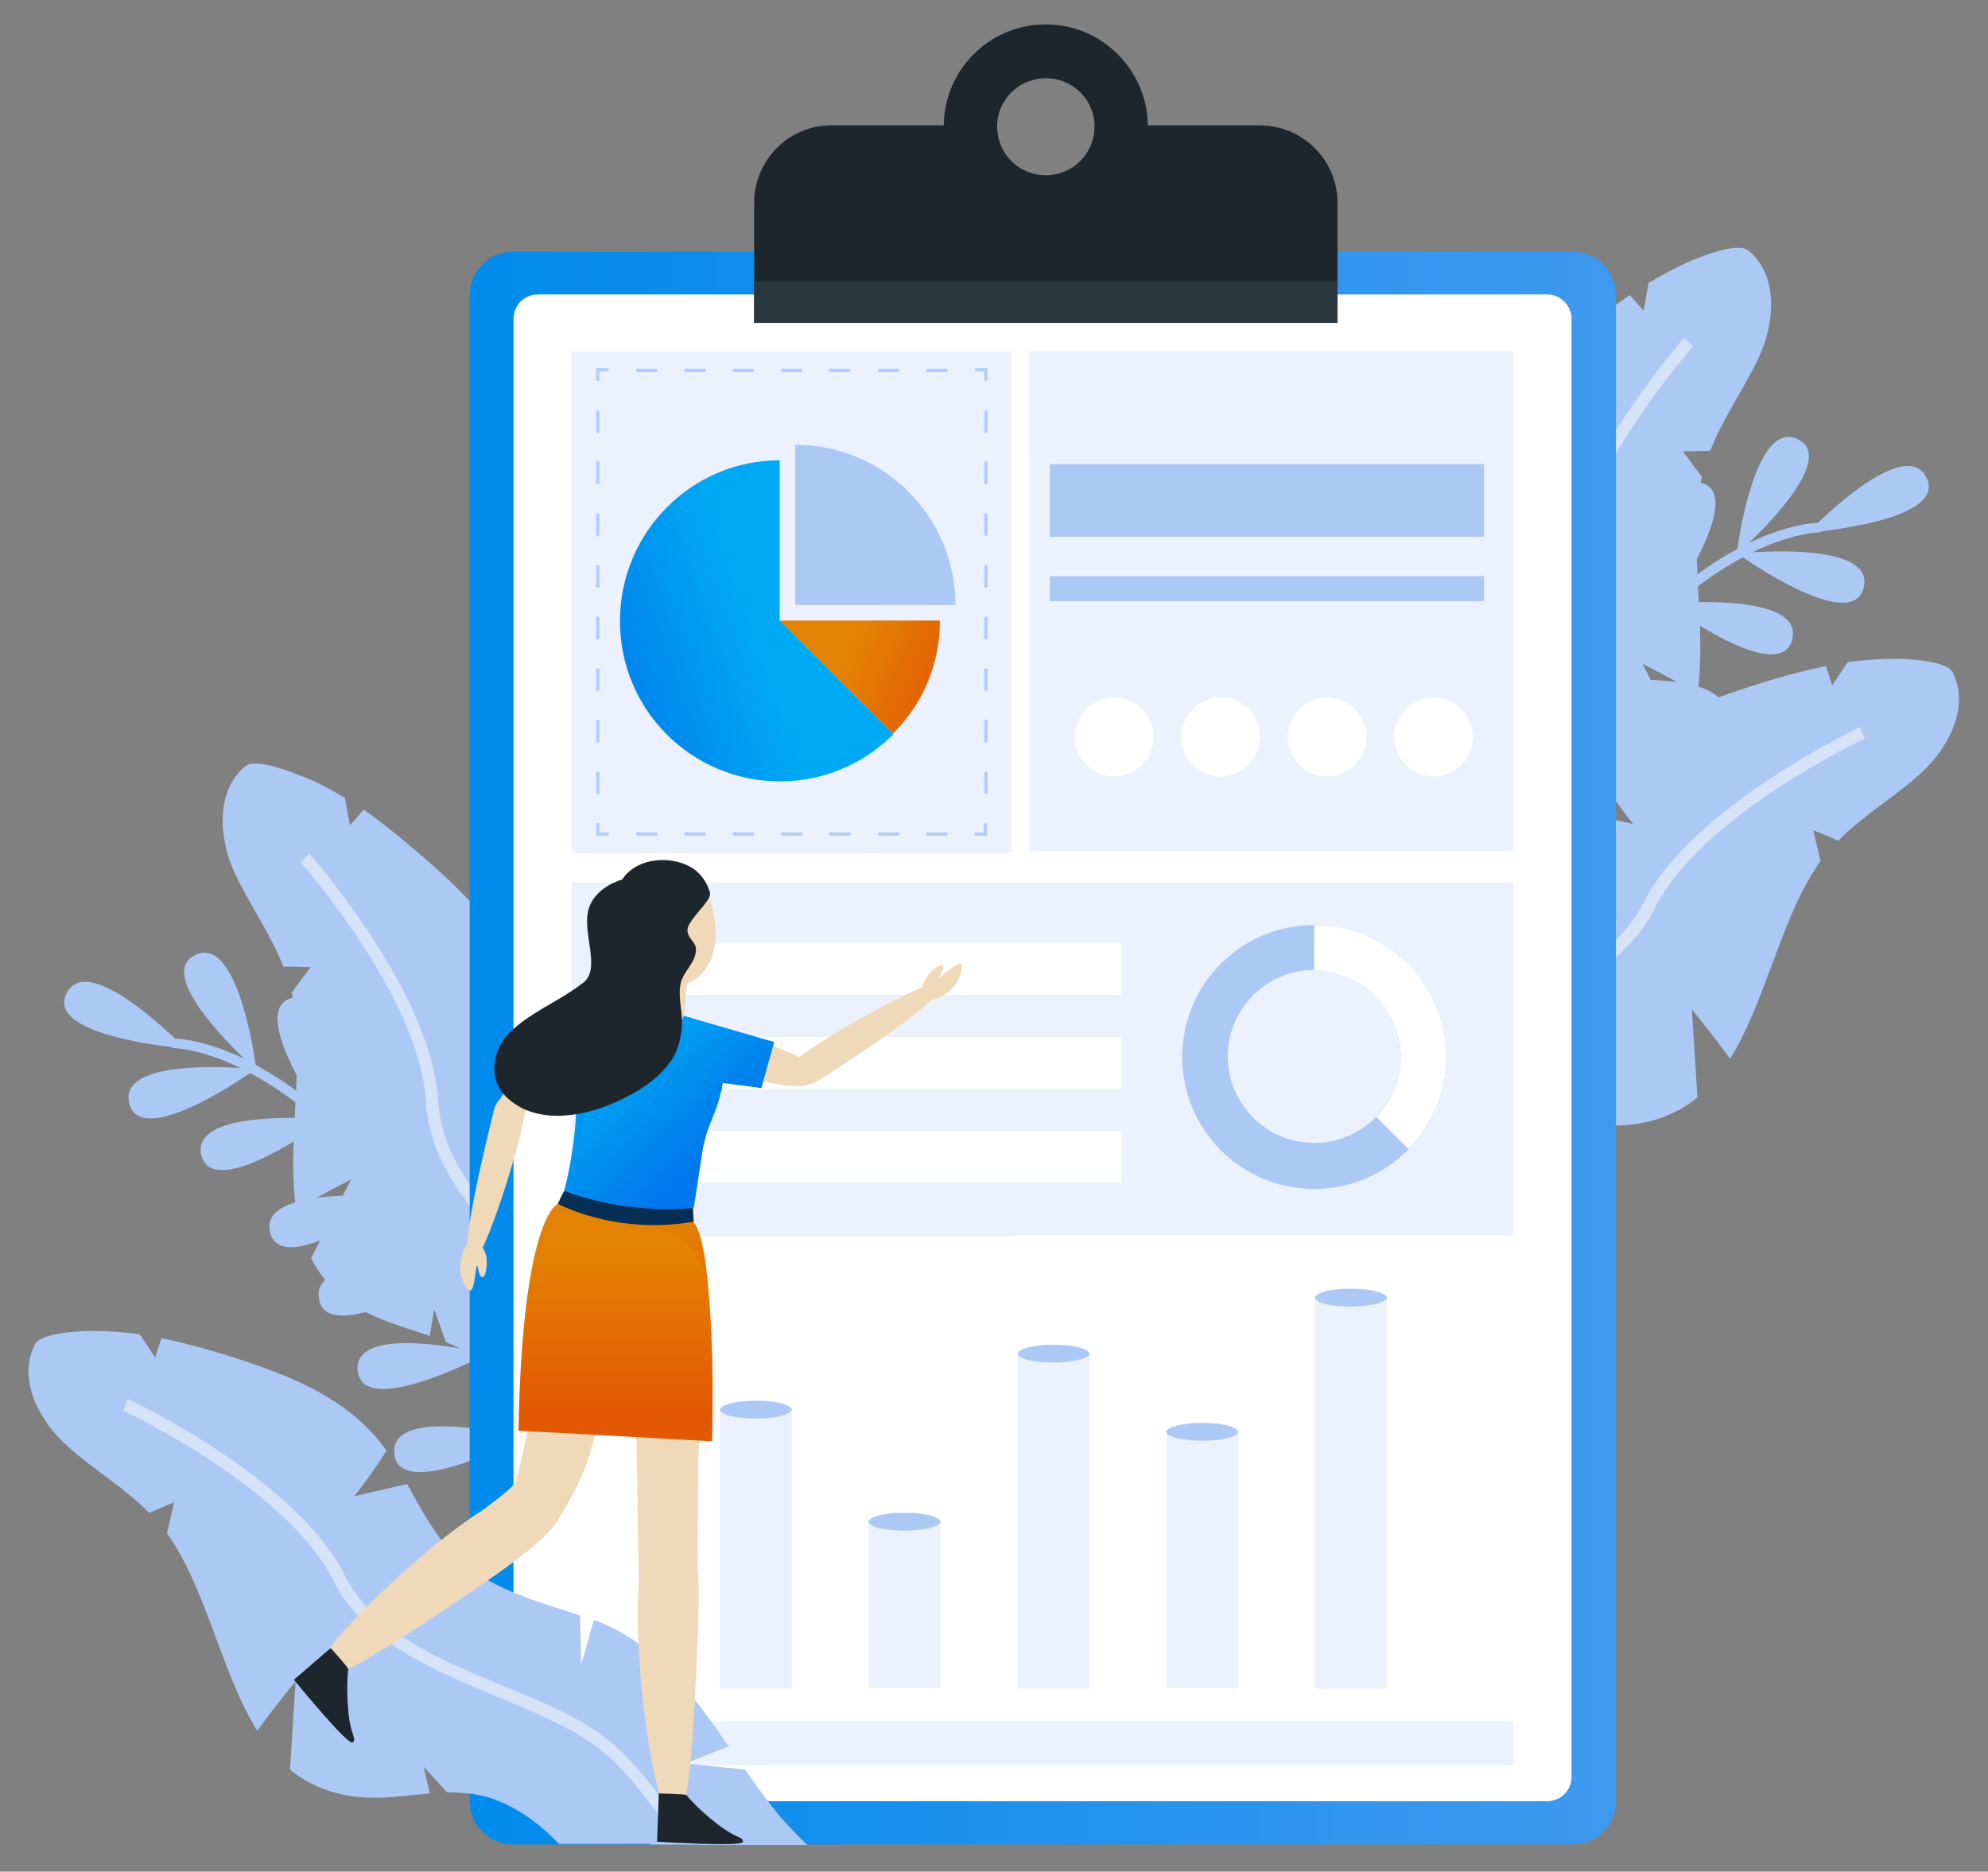 <?xml version="1.0" encoding="utf-8"?>
<!-- Generator: Adobe Illustrator 25.3.1, SVG Export Plug-In . SVG Version: 6.00 Build 0)  -->
<svg version="1.1" id="Layer_1" xmlns="http://www.w3.org/2000/svg" xmlns:xlink="http://www.w3.org/1999/xlink" x="0px" y="0px"
	 viewBox="0 0 358.5 337.5" style="enable-background:new 0 0 358.5 337.5;" xml:space="preserve">
<rect x="0" y="0" width="358.5" height="337.5" fill="#808080" stroke="none"/>
<style type="text/css">
	.st0{fill:#ABC9F4;}
	.st1{fill:#D5E2F7;}
	.st2{fill:url(#SVGID_1_);}
	.st3{fill:#FFFFFF;}
	.st4{fill:#1D262D;}
	.st5{fill:#2A373F;}
	.st6{fill:#EBF1FD;}
	.st7{fill:#B1CCFB;}
	.st8{fill:url(#SVGID_2_);}
	.st9{fill:url(#SVGID_3_);}
	.st10{fill:#EFD9B9;}
	.st11{fill:none;}
	.st12{fill:url(#SVGID_4_);}
	.st13{opacity:0.2;fill:url(#SVGID_5_);enable-background:new    ;}
	.st14{fill:#072F56;}
	.st15{fill:url(#SVGID_6_);}
	.st16{opacity:0.5;}
	.st17{fill:url(#SVGID_7_);}
	.st18{fill:url(#SVGID_8_);}
	.st19{fill:url(#SVGID_9_);}
	.st20{fill:url(#SVGID_10_);}
</style>
<g id="bg">
</g>
<path class="st0" d="M116.8,299.5c7.7,5.4,14.5,12,20.4,19.4c1.7,2.1,3.5,4,5.4,5.8c2.1,1.8,4.7,3.6,7.4,2.9c4.1-1,4.9-6.5,4.2-10.6
	c-2.9-18-16.3-31.9-20.9-49.4c-0.7-2.7-1.3-5.5-1.9-8.3L122,254l8.4,0.2c-2.2-11.2-4.8-22.5-13.3-30.6l-5.3,6.5c0,0,1.8-4.4,3.4-8.3
	c-5.9-5.3-12.4-10.2-15.8-17.4c-2.5-5.2-2.8-11-3.5-16.8l-9.7-1.7c0,0,4.8-2.6,8.6-5.2c-0.1-0.6-0.3-1.2-0.4-1.8
	c-2.6-9.4-9.2-16.5-16.3-22.8c-4-3.5-8.1-7-12.5-10.1c-1.3,1.5-2.5,2.8-2.5,2.8l-0.9-4.9c-2.5-1.5-5-2.9-7.7-3.9
	c-1.9-0.8-8.5-3.4-10.3-1.8c-5.3,4.4-4.8,12.9-1.9,19.2c2.8,5.9,6.5,11,8.8,16.9l4.9,0.1l-3.4,4.6c0.1,0.5,0.2,1,0.3,1.5
	c2,11.7-1.2,25.9,0.5,37.6c4.9-2.9,9.9-5.4,9.9-5.4l-7.2,14.2c2.5,4.9,6.9,9,14.3,11.6c2.4,0.9,4.8,1.6,7.1,2.4l0.8-4.8l2.1,5.9
	c2.9,1.2,5.7,2.8,8.1,5.2c7.1,7.2,8.8,17.6,11.4,27.3c2.6,1.3,4.9,2.5,4.9,2.5l-3.3,2.8c0.8,2.4,1.8,4.7,3.1,6.9
	C107.5,291.8,111.8,296,116.8,299.5z"/>
<path class="st0" d="M95.2,259c2.7-2.5,17.3-16.4,10.2-20.4c-6.8-3.8-9.9,14.8-10.6,19.5c-2.1-5.2-4.2-10.1-6.4-14.5
	c3.7-3.5,16.3-16.1,9.7-19.9c-6.3-3.5-9.4,12.2-10.4,18.3c-2.1-4.4-4.3-8.4-6.4-12.1c2-3.9,10.3-21.1,2.5-22.4
	c-7.1-1.2-4.8,14.3-3.6,20.5c-2.9-4.8-5.7-9-8.5-12.6c1.5-4.3,7-22.3-0.8-22.4c-7-0.1-2.8,14.3-0.7,20.5c-3.9-5-7.7-9-11.2-12.2
	c0.4-4.9,1.4-23.1-6.2-21.4c-6.5,1.5,0.1,13.5,3.8,19.3c-0.7-0.6-1.4-1.1-2-1.6c-3-2.4-5.9-4.1-8.5-5.6c-0.6-4.3-3.8-23.2-10.9-19.8
	c-6.4,3.1,4.2,14.2,8.8,18.7c-6.9-3.3-11.5-3.6-12.4-3.6c-4.4-4.1-16.3-14.7-19.6-8.2c-3.3,6.5,13,9,18.9,9.7
	c0.1,0.1,0.3,0.2,0.5,0.2c0.1,0,4.8,0.1,12,3.6c-6.1-0.4-21.8-0.7-20.1,6.3c1.8,7.8,18.3-3,21.8-5.4c2.6,1.4,5.5,3.2,8.6,5.6
	c1,0.8,2.1,1.7,3.2,2.6c-5.7-0.3-22.3-0.6-20.6,6.6c1.9,7.6,17.8-3,21.6-5.7c3.7,3.3,7.7,7.6,11.9,13.1c-5.1-0.3-22.9-0.9-21.1,6.5
	c1.9,7.7,18.2-3.2,21.7-5.7c2.9,3.8,5.9,8.3,8.8,13.3c-5-0.8-22.8-3.3-21.7,4.3c1.1,7.9,18.4-1.4,22.2-3.5c2.3,4,4.7,8.4,7,13.3
	c-4.5-1-22.9-4.6-22.2,3.2c0.7,8.1,19-0.8,22.5-2.5c2.1,4.4,4.2,9.1,6.2,14.3c-4.6-1-22.8-4.6-22.1,3.2c0.7,8,18.8-0.6,22.4-2.5
	c1.3,3.4,2.6,6.9,3.9,10.5c0.1,0.4,0.5,0.6,0.9,0.5c0.1,0,0.1,0,0.1,0c0.4-0.1,0.7-0.6,0.5-1.1C97.8,265.9,96.5,262.4,95.2,259z"/>
<g>
	<path class="st1" d="M137.3,300.5c-15.8-18.5-18.8-30.6-21.5-41.3c-1.3-5.1-2.5-10-5-14.8c-2.9-5.4-7.9-10.6-13.3-16.1
		c-8.8-9-17.8-18.3-18.5-29.8C78,179.1,56,154.2,55.8,153.9l-1.6,1.6l0.8-0.8l-0.8,0.8c0.2,0.2,21.6,24.4,22.6,43.2
		c0.7,12.3,10.1,21.9,19.1,31.2c5.2,5.4,10.1,10.4,12.9,15.6c2.4,4.5,3.5,9,4.8,14.2c2.6,10.4,5.8,23.4,21.9,42.3L137.3,300.5z"/>
</g>
<path class="st0" d="M221.6,240.6c-9.2,1.9-18.1,5.3-26.4,9.8c-2.4,1.3-4.8,2.3-7.3,3.1c-2.6,0.8-5.7,1.4-7.9-0.2
	c-3.4-2.5-1.9-7.9,0.3-11.4c9.8-15.4,27.6-22.9,38.7-37.1c1.7-2.2,3.4-4.5,5-6.9l10.8-1.1l-7.8-3.1c6.5-9.4,13.4-18.8,24.3-22.8
	l2.3,8.1c0,0,0.1-4.8,0.2-8.9c7.5-2.5,15.5-4.4,21.4-9.7c4.3-3.8,7-9,9.8-14l9.5,2.2c0,0-3.4-4.3-5.8-8.2c0.4-0.5,0.7-1,1.1-1.5
	c6.1-7.6,15-11.5,24-14.5c5-1.7,10.2-3.2,15.5-4.3c0.6,1.9,1.1,3.5,1.1,3.5l2.8-4.2c2.9-0.4,5.8-0.6,8.7-0.6c2,0,9.1,0.3,10.2,2.4
	c3.2,6.2-0.7,13.8-5.9,18.4c-4.9,4.4-10.3,7.5-14.7,12l-4.5-1.9l1.3,5.6c-0.3,0.4-0.6,0.8-0.9,1.3c-6.5,10-9.1,24.2-15.4,34.3
	c-3.4-4.6-6.9-8.9-6.9-8.9l1,15.9c-4.3,3.5-9.9,5.5-17.7,5c-2.5-0.2-5-0.5-7.5-0.7l1.1-4.8l-4.2,4.6c-3.1-0.1-6.3,0.3-9.5,1.6
	c-9.3,3.8-15,12.7-21.3,20.6c-2.9,0.2-5.5,0.3-5.5,0.3l1.9,3.9c-1.7,1.9-3.5,3.6-5.5,5.1C233.2,237.2,227.5,239.4,221.6,240.6z"/>
<g>
	<path class="st1" d="M202.4,233.4c21.8-10.7,29.4-20.6,36.1-29.4c3.2-4.2,6.2-8.2,10.5-11.6c4.8-3.8,11.5-6.6,18.5-9.5
		c11.6-4.8,23.6-9.8,28.8-20c8.7-17.4,38.8-31.6,39.1-31.8l0.9,2.1l-0.4-1.1l0.4,1.1c-0.3,0.1-29.5,13.8-37.9,30.6
		c-5.5,11-17.9,16.1-29.9,21.1c-6.9,2.9-13.4,5.6-18,9.2c-4,3.2-6.8,6.9-10.1,11.1c-6.5,8.6-14.6,19.2-36.9,30.1L202.4,233.4z"/>
</g>
<path class="st0" d="M242.6,206.6c-7.7,5.4-14.5,12.1-20.4,19.4c-1.7,2.1-3.5,4-5.4,5.8c-2.1,1.8-4.7,3.6-7.4,2.9
	c-4.1-1-4.9-6.5-4.2-10.6c2.9-18,16.3-31.9,20.9-49.4c0.7-2.7,1.3-5.4,1.9-8.3l9.4-5.3l-8.4,0.2c2.2-11.2,4.8-22.5,13.3-30.6
	l5.3,6.5c0,0-1.8-4.4-3.4-8.3c5.9-5.3,12.4-10.2,15.8-17.4c2.5-5.2,2.8-11,3.5-16.8l9.7-1.7c0,0-4.8-2.6-8.6-5.2
	c0.1-0.6,0.3-1.2,0.5-1.8c2.6-9.4,9.2-16.5,16.3-22.8c4-3.5,8.1-7,12.5-10c1.3,1.5,2.5,2.8,2.5,2.8l0.9-5c2.5-1.5,5-2.8,7.7-4
	c1.9-0.8,8.5-3.4,10.3-1.8c5.4,4.4,4.8,12.9,1.9,19.2c-2.8,5.9-6.5,11-8.8,16.9l-4.9,0.1l3.4,4.6c-0.1,0.5-0.2,1-0.3,1.5
	c-2,11.7,1.2,25.9-0.5,37.6c-4.9-2.9-9.9-5.4-9.9-5.4l7.2,14.2c-2.5,4.9-6.9,9-14.3,11.6c-2.4,0.9-4.8,1.6-7.1,2.4l-0.9-4.8l-2,5.9
	c-2.9,1.2-5.7,2.8-8.1,5.2c-7.1,7.2-8.8,17.6-11.5,27.3c-2.6,1.3-4.9,2.4-4.9,2.4l3.3,2.8c-0.8,2.4-1.8,4.7-3.1,6.9
	C251.9,198.9,247.6,203.1,242.6,206.6z"/>
<path class="st0" d="M264.2,166.1c-2.7-2.5-17.3-16.4-10.2-20.4c6.8-3.8,9.9,14.8,10.6,19.5c2.1-5.2,4.2-10.1,6.4-14.5
	c-3.7-3.5-16.3-16.1-9.7-19.9c6.3-3.5,9.5,12.2,10.4,18.3c2.1-4.4,4.3-8.4,6.4-12.1c-2-3.9-10.3-21.1-2.5-22.4
	c7-1.2,4.8,14.3,3.6,20.5c2.9-4.8,5.7-9,8.5-12.6c-1.5-4.3-7-22.3,0.8-22.4c7-0.1,2.8,14.3,0.7,20.5c4-5,7.7-9,11.2-12.2
	c-0.4-4.8-1.4-23.1,6.2-21.4c6.5,1.5-0.1,13.5-3.8,19.3c0.7-0.6,1.4-1.1,2-1.7c3-2.4,5.9-4.2,8.5-5.6c0.6-4.3,3.8-23.2,10.9-19.8
	c6.4,3.1-4.1,14.2-8.8,18.7c6.9-3.3,11.5-3.6,12.4-3.6c4.4-4.2,16.3-14.7,19.6-8.2c3.3,6.5-13,9-18.9,9.7c-0.1,0.1-0.3,0.2-0.5,0.2
	c-0.1,0-4.8,0.1-12,3.6c6.1-0.4,21.8-0.7,20.1,6.3c-1.8,7.8-18.3-3-21.8-5.4c-2.6,1.4-5.5,3.2-8.6,5.6c-1,0.8-2.1,1.7-3.1,2.6
	c5.7-0.3,22.4-0.7,20.6,6.6c-1.9,7.6-17.8-3-21.6-5.7c-3.7,3.3-7.7,7.6-11.9,13.1c5.1-0.3,22.9-0.9,21.1,6.5
	c-1.9,7.7-18.2-3.2-21.7-5.7c-2.9,3.8-5.9,8.3-8.9,13.3c5-0.8,22.8-3.3,21.7,4.3c-1.1,7.9-18.4-1.4-22.2-3.5c-2.3,4-4.7,8.4-7,13.3
	c4.5-1,22.9-4.6,22.2,3.2c-0.7,8.1-19-0.8-22.5-2.5c-2.1,4.4-4.2,9.1-6.2,14.3c4.6-1,22.8-4.6,22.1,3.2c-0.7,8-18.8-0.6-22.4-2.4
	c-1.3,3.4-2.6,6.9-3.9,10.5c-0.1,0.4-0.5,0.6-0.9,0.5c0,0-0.1,0-0.1,0c-0.4-0.1-0.7-0.6-0.5-1.1C261.5,173,262.9,169.5,264.2,166.1z
	"/>
<g>
	<path class="st1" d="M222.1,207.6c15.8-18.5,18.8-30.6,21.5-41.3c1.3-5.1,2.5-10,5-14.8c2.9-5.4,7.9-10.6,13.3-16.1
		c8.8-9,17.8-18.3,18.5-29.8c1.1-19.5,23.1-44.4,23.3-44.7l1.6,1.6l-0.8-0.8l0.8,0.8c-0.2,0.2-21.6,24.4-22.6,43.2
		c-0.7,12.3-10.1,21.9-19.1,31.2c-5.2,5.4-10.1,10.4-12.9,15.6c-2.4,4.5-3.5,9-4.8,14.2c-2.6,10.4-5.8,23.4-21.9,42.3L222.1,207.6z"
		/>
</g>
<g>
	<g>
		<g>
			
				<linearGradient id="SVGID_1_" gradientUnits="userSpaceOnUse" x1="84.69" y1="149.005" x2="291.37" y2="149.005" gradientTransform="matrix(1 0 0 -1 0 338)">
				<stop  offset="0" style="stop-color:#008BEC"/>
				<stop  offset="1" style="stop-color:#3F99EF"/>
			</linearGradient>
			<path class="st2" d="M283.6,332.6H92.5c-4.3,0-7.8-3.5-7.8-7.8V53.2c0-4.3,3.5-7.8,7.8-7.8h191.1c4.3,0,7.8,3.5,7.8,7.8v271.7
				C291.4,329.1,287.9,332.6,283.6,332.6z"/>
		</g>
		<g>
			<path class="st3" d="M279,324.8H97c-2.4,0-4.4-2-4.4-4.4V57.5c0-2.4,1.9-4.4,4.4-4.4h182c2.4,0,4.4,2,4.4,4.4v262.9
				C283.4,322.9,281.4,324.8,279,324.8z"/>
		</g>
		<g>
			<g>
				<path class="st4" d="M241.2,36.6v21.6H136V36.6c0-7.7,6.2-14,13.9-14h29.9c0,0.1,0,0.1,0,0.2c0,4.9,3.9,8.8,8.8,8.8
					s8.8-3.9,8.8-8.8c0-0.1,0-0.1,0-0.2h29.9C235,22.7,241.2,28.9,241.2,36.6z"/>
			</g>
			<g>
				<path class="st4" d="M188.6,4.4c-10.1,0-18.3,8.1-18.4,18.2v0.2c0,10.2,8.2,18.4,18.4,18.4S207,33.1,207,22.9v-0.2
					C206.9,12.6,198.7,4.4,188.6,4.4z M188.6,31.7c-4.9,0-8.8-3.9-8.8-8.8c0-0.1,0-0.1,0-0.2c0.1-4.8,4-8.6,8.8-8.6s8.7,3.8,8.8,8.6
					c0,0.1,0,0.1,0,0.2C197.4,27.7,193.4,31.7,188.6,31.7z"/>
			</g>
			<g>
				<rect x="136" y="50.7" class="st5" width="105.2" height="7.5"/>
			</g>
		</g>
	</g>
	<g>
		<g>
			<rect x="103.1" y="63.4" class="st6" width="79.3" height="90.4"/>
		</g>
		<g>
			<g>
				<g>
					<path class="st7" d="M178,150.7h-2c-0.2,0-0.3-0.1-0.3-0.3c0-0.2,0.1-0.3,0.3-0.3h1.4v-1.4c0-0.2,0.1-0.3,0.3-0.3
						c0.2,0,0.3,0.1,0.3,0.3V150.7z"/>
				</g>
				<g>
					<path class="st7" d="M170.6,150.7h-3.3c-0.2,0-0.3-0.1-0.3-0.3c0-0.2,0.1-0.3,0.3-0.3h3.3c0.2,0,0.3,0.1,0.3,0.3
						C170.9,150.6,170.8,150.7,170.6,150.7z M161.9,150.7h-3.3c-0.2,0-0.3-0.1-0.3-0.3c0-0.2,0.1-0.3,0.3-0.3h3.3
						c0.2,0,0.3,0.1,0.3,0.3C162.2,150.6,162,150.7,161.9,150.7z M153.1,150.7h-3.3c-0.2,0-0.3-0.1-0.3-0.3c0-0.2,0.1-0.3,0.3-0.3
						h3.3c0.2,0,0.3,0.1,0.3,0.3C153.4,150.6,153.3,150.7,153.1,150.7z M144.4,150.7h-3.3c-0.2,0-0.3-0.1-0.3-0.3
						c0-0.2,0.1-0.3,0.3-0.3h3.3c0.2,0,0.3,0.1,0.3,0.3C144.7,150.6,144.6,150.7,144.4,150.7z M135.7,150.7h-3.3
						c-0.2,0-0.3-0.1-0.3-0.3c0-0.2,0.1-0.3,0.3-0.3h3.3c0.2,0,0.3,0.1,0.3,0.3C136,150.6,135.9,150.7,135.7,150.7z M127,150.7h-3.3
						c-0.2,0-0.3-0.1-0.3-0.3c0-0.2,0.1-0.3,0.3-0.3h3.3c0.2,0,0.3,0.1,0.3,0.3C127.2,150.6,127.1,150.7,127,150.7z M118.2,150.7
						H115c-0.2,0-0.3-0.1-0.3-0.3c0-0.2,0.1-0.3,0.3-0.3h3.3c0.2,0,0.3,0.1,0.3,0.3C118.5,150.6,118.4,150.7,118.2,150.7z"/>
				</g>
				<g>
					<path class="st7" d="M109.5,150.7h-2v-2c0-0.2,0.1-0.3,0.3-0.3c0.2,0,0.3,0.1,0.3,0.3v1.4h1.4c0.2,0,0.3,0.1,0.3,0.3
						C109.8,150.6,109.7,150.7,109.5,150.7z"/>
				</g>
				<g>
					<path class="st7" d="M107.8,143.2c-0.2,0-0.3-0.1-0.3-0.3v-3.5c0-0.2,0.1-0.3,0.3-0.3c0.2,0,0.3,0.1,0.3,0.3v3.5
						C108.1,143.1,108,143.2,107.8,143.2z M107.8,133.9c-0.2,0-0.3-0.1-0.3-0.3v-3.5c0-0.2,0.1-0.3,0.3-0.3c0.2,0,0.3,0.1,0.3,0.3
						v3.5C108.1,133.8,108,133.9,107.8,133.9z M107.8,124.6c-0.2,0-0.3-0.1-0.3-0.3v-3.5c0-0.2,0.1-0.3,0.3-0.3
						c0.2,0,0.3,0.1,0.3,0.3v3.5C108.1,124.4,108,124.6,107.8,124.6z M107.8,115.3c-0.2,0-0.3-0.1-0.3-0.3v-3.5
						c0-0.2,0.1-0.3,0.3-0.3c0.2,0,0.3,0.1,0.3,0.3v3.5C108.1,115.1,108,115.3,107.8,115.3z M107.8,106c-0.2,0-0.3-0.1-0.3-0.3v-3.5
						c0-0.2,0.1-0.3,0.3-0.3c0.2,0,0.3,0.1,0.3,0.3v3.5C108.1,105.8,108,106,107.8,106z M107.8,96.7c-0.2,0-0.3-0.1-0.3-0.3v-3.5
						c0-0.2,0.1-0.3,0.3-0.3c0.2,0,0.3,0.1,0.3,0.3v3.5C108.1,96.5,108,96.7,107.8,96.7z M107.8,87.3c-0.2,0-0.3-0.1-0.3-0.3v-3.5
						c0-0.2,0.1-0.3,0.3-0.3c0.2,0,0.3,0.1,0.3,0.3v3.5C108.1,87.2,108,87.3,107.8,87.3z M107.8,78.1c-0.2,0-0.3-0.1-0.3-0.3v-3.5
						c0-0.2,0.1-0.3,0.3-0.3c0.2,0,0.3,0.1,0.3,0.3v3.5C108.1,77.9,108,78.1,107.8,78.1z"/>
				</g>
				<g>
					<path class="st7" d="M107.8,68.7c-0.2,0-0.3-0.1-0.3-0.3v-2h2c0.2,0,0.3,0.1,0.3,0.3c0,0.2-0.1,0.3-0.3,0.3h-1.4v1.4
						C108.1,68.6,108,68.7,107.8,68.7z"/>
				</g>
				<g>
					<path class="st7" d="M170.6,67.1h-3.3c-0.2,0-0.3-0.1-0.3-0.3c0-0.2,0.1-0.3,0.3-0.3h3.3c0.2,0,0.3,0.1,0.3,0.3
						C170.9,66.9,170.8,67.1,170.6,67.1z M161.9,67.1h-3.3c-0.2,0-0.3-0.1-0.3-0.3c0-0.2,0.1-0.3,0.3-0.3h3.3c0.2,0,0.3,0.1,0.3,0.3
						C162.2,66.9,162,67.1,161.9,67.1z M153.1,67.1h-3.3c-0.2,0-0.3-0.1-0.3-0.3c0-0.2,0.1-0.3,0.3-0.3h3.3c0.2,0,0.3,0.1,0.3,0.3
						C153.4,66.9,153.3,67.1,153.1,67.1z M144.4,67.1h-3.3c-0.2,0-0.3-0.1-0.3-0.3c0-0.2,0.1-0.3,0.3-0.3h3.3c0.2,0,0.3,0.1,0.3,0.3
						C144.7,66.9,144.6,67.1,144.4,67.1z M135.7,67.1h-3.3c-0.2,0-0.3-0.1-0.3-0.3c0-0.2,0.1-0.3,0.3-0.3h3.3c0.2,0,0.3,0.1,0.3,0.3
						C136,66.9,135.9,67.1,135.7,67.1z M127,67.1h-3.3c-0.2,0-0.3-0.1-0.3-0.3c0-0.2,0.1-0.3,0.3-0.3h3.3c0.2,0,0.3,0.1,0.3,0.3
						C127.2,66.9,127.1,67.1,127,67.1z M118.2,67.1H115c-0.2,0-0.3-0.1-0.3-0.3c0-0.2,0.1-0.3,0.3-0.3h3.3c0.2,0,0.3,0.1,0.3,0.3
						C118.5,66.9,118.4,67.1,118.2,67.1z"/>
				</g>
				<g>
					<path class="st7" d="M177.8,68.7c-0.2,0-0.3-0.1-0.3-0.3V67h-1.4c-0.2,0-0.3-0.1-0.3-0.3c0-0.2,0.1-0.3,0.3-0.3h2v2
						C178,68.6,177.9,68.7,177.8,68.7z"/>
				</g>
				<g>
					<path class="st7" d="M177.8,143.2c-0.2,0-0.3-0.1-0.3-0.3v-3.5c0-0.2,0.1-0.3,0.3-0.3c0.2,0,0.3,0.1,0.3,0.3v3.5
						C178,143.1,177.9,143.2,177.8,143.2z M177.8,133.9c-0.2,0-0.3-0.1-0.3-0.3v-3.5c0-0.2,0.1-0.3,0.3-0.3c0.2,0,0.3,0.1,0.3,0.3
						v3.5C178,133.8,177.9,133.9,177.8,133.9z M177.8,124.6c-0.2,0-0.3-0.1-0.3-0.3v-3.5c0-0.2,0.1-0.3,0.3-0.3
						c0.2,0,0.3,0.1,0.3,0.3v3.5C178,124.4,177.9,124.6,177.8,124.6z M177.8,115.3c-0.2,0-0.3-0.1-0.3-0.3v-3.5
						c0-0.2,0.1-0.3,0.3-0.3c0.2,0,0.3,0.1,0.3,0.3v3.5C178,115.1,177.9,115.3,177.8,115.3z M177.8,106c-0.2,0-0.3-0.1-0.3-0.3v-3.5
						c0-0.2,0.1-0.3,0.3-0.3c0.2,0,0.3,0.1,0.3,0.3v3.5C178,105.8,177.9,106,177.8,106z M177.8,96.7c-0.2,0-0.3-0.1-0.3-0.3v-3.5
						c0-0.2,0.1-0.3,0.3-0.3c0.2,0,0.3,0.1,0.3,0.3v3.5C178,96.5,177.9,96.7,177.8,96.7z M177.8,87.3c-0.2,0-0.3-0.1-0.3-0.3v-3.5
						c0-0.2,0.1-0.3,0.3-0.3c0.2,0,0.3,0.1,0.3,0.3v3.5C178,87.2,177.9,87.3,177.8,87.3z M177.8,78.1c-0.2,0-0.3-0.1-0.3-0.3v-3.5
						c0-0.2,0.1-0.3,0.3-0.3c0.2,0,0.3,0.1,0.3,0.3v3.5C178,77.9,177.9,78.1,177.8,78.1z"/>
				</g>
			</g>
		</g>
		<g>
			<rect x="185.6" y="63.4" class="st6" width="87.3" height="90.1"/>
		</g>
		<polygon class="st6" points="272.9,159.1 182.4,159.1 174.2,159.1 103.1,159.1 103.1,223 182.4,223 182.4,222.8 272.9,222.8 		"/>
		<polygon class="st6" points="272.9,310.4 182.4,310.4 174.2,310.4 103.1,310.4 103.1,318.3 182.4,318.3 182.4,318.3 272.9,318.3 
					"/>
		<g>
			<rect x="185.6" y="63.4" class="st6" width="87.3" height="18.9"/>
		</g>
		<g>
			
				<linearGradient id="SVGID_2_" gradientUnits="userSpaceOnUse" x1="151.983" y1="221.556" x2="172.983" y2="212.556" gradientTransform="matrix(1 0 0 -1 0 338)">
				<stop  offset="6.180000e-02" style="stop-color:#E38204"/>
				<stop  offset="1" style="stop-color:#E35802"/>
			</linearGradient>
			<path class="st8" d="M169.5,111.9c0,8-3.2,15.2-8.5,20.4l-20.4-20.4H169.5z"/>
			
				<linearGradient id="SVGID_3_" gradientUnits="userSpaceOnUse" x1="135.729" y1="224.338" x2="103.73" y2="213.005" gradientTransform="matrix(1 0 0 -1 0 338)">
				<stop  offset="0" style="stop-color:#00A9F4"/>
				<stop  offset="1" style="stop-color:#0077EC"/>
			</linearGradient>
			<path class="st9" d="M161.1,132.4c-5.2,5.2-12.4,8.5-20.4,8.5c-16,0-28.9-12.9-28.9-28.9S124.7,83,140.6,83v28.9L161.1,132.4z"/>
			<g>
				<path class="st0" d="M172.3,109.1h-28.9V80.2C159.4,80.2,172.3,93.2,172.3,109.1z"/>
			</g>
		</g>
		<g>
			<g>
				<g>
					<rect x="189.3" y="83.7" class="st0" width="78.3" height="13.1"/>
				</g>
			</g>
			<g>
				<g>
					<rect x="189.3" y="103.9" class="st0" width="78.3" height="4.5"/>
				</g>
			</g>
		</g>
		<g>
			<g>
				<path class="st6" d="M142.8,254.2v50.3h-13v-50.3c0-0.1,0-0.2,0.1-0.2c0.4-0.7,2.6-1.3,5.4-1.4c0.3,0,0.7,0,1,0c0.3,0,0.7,0,1,0
					c2.8,0.1,5,0.7,5.4,1.4C142.8,254,142.8,254.1,142.8,254.2z"/>
				<g>
					<path class="st0" d="M142.8,254.2c0,0.1,0,0.2-0.1,0.2c-0.5,0.8-3.2,1.4-6.4,1.4c-3.3,0-6-0.6-6.4-1.4c0-0.1-0.1-0.1-0.1-0.2
						s0-0.2,0.1-0.2c0.4-0.7,2.6-1.3,5.4-1.4c0.3,0,0.7,0,1,0c0.3,0,0.7,0,1,0c2.8,0.1,5,0.7,5.4,1.4
						C142.8,254,142.8,254.1,142.8,254.2z"/>
				</g>
			</g>
			<g>
				<path class="st6" d="M169.6,274.4v30h-13v-30c0-0.1,0-0.2,0.1-0.2c0.4-0.7,2.6-1.3,5.4-1.4c0.3,0,0.7,0,1,0c0.3,0,0.7,0,1,0
					c2.8,0.1,5,0.7,5.4,1.4C169.6,274.2,169.6,274.3,169.6,274.4z"/>
				<g>
					<path class="st0" d="M169.6,274.4c0,0.1,0,0.2-0.1,0.2c-0.5,0.8-3.2,1.4-6.4,1.4c-3.3,0-6-0.6-6.4-1.4c0-0.1-0.1-0.1-0.1-0.2
						c0-0.1,0-0.2,0.1-0.2c0.4-0.7,2.6-1.3,5.4-1.4c0.3,0,0.7,0,1,0c0.3,0,0.7,0,1,0c2.8,0.1,5,0.7,5.4,1.4
						C169.6,274.2,169.6,274.3,169.6,274.4z"/>
				</g>
			</g>
			<g>
				<path class="st6" d="M196.5,244.1v60.4h-13v-60.4c0-0.1,0-0.2,0.1-0.2c0.4-0.7,2.6-1.3,5.4-1.4c0.3,0,0.7,0,1,0c0.3,0,0.7,0,1,0
					c2.8,0.1,5,0.7,5.4,1.4C196.4,243.9,196.5,244,196.5,244.1z"/>
				<g>
					<path class="st0" d="M196.5,244.1c0,0.1,0,0.2-0.1,0.2c-0.5,0.8-3.2,1.4-6.4,1.4c-3.3,0-6-0.6-6.4-1.4c0-0.1-0.1-0.1-0.1-0.2
						s0-0.2,0.1-0.2c0.4-0.7,2.6-1.3,5.4-1.4c0.3,0,0.7,0,1,0c0.3,0,0.7,0,1,0c2.8,0.1,5,0.7,5.4,1.4
						C196.4,243.9,196.5,244,196.5,244.1z"/>
				</g>
			</g>
			<g>
				<path class="st6" d="M223.3,258.2v46.2h-13v-46.2c0-0.1,0-0.2,0.1-0.2c0.4-0.7,2.6-1.3,5.4-1.4c0.3,0,0.7,0,1,0c0.3,0,0.7,0,1,0
					c2.8,0.1,5,0.7,5.4,1.4C223.3,258,223.3,258.1,223.3,258.2z"/>
				<g>
					<path class="st0" d="M223.3,258.2c0,0.1,0,0.2-0.1,0.2c-0.5,0.8-3.2,1.4-6.4,1.4c-3.3,0-6-0.6-6.4-1.4c0-0.1-0.1-0.1-0.1-0.2
						c0-0.1,0-0.2,0.1-0.2c0.4-0.7,2.6-1.3,5.4-1.4c0.3,0,0.7,0,1,0c0.3,0,0.7,0,1,0c2.8,0.1,5,0.7,5.4,1.4
						C223.3,258,223.3,258.1,223.3,258.2z"/>
				</g>
			</g>
			<g>
				<path class="st6" d="M250.1,234v70.5h-13V234c0-0.1,0-0.2,0.1-0.2c0.4-0.7,2.6-1.3,5.4-1.4c0.3,0,0.7,0,1,0c0.3,0,0.7,0,1,0
					c2.8,0.1,5,0.7,5.4,1.4C250.1,233.8,250.1,233.9,250.1,234z"/>
				<g>
					<path class="st0" d="M250.1,234c0,0.1,0,0.2-0.1,0.2c-0.5,0.8-3.2,1.4-6.4,1.4c-3.3,0-6-0.6-6.4-1.4c0-0.1-0.1-0.1-0.1-0.2
						s0-0.2,0.1-0.2c0.4-0.7,2.6-1.3,5.4-1.4c0.3,0,0.7,0,1,0c0.3,0,0.7,0,1,0c2.8,0.1,5,0.7,5.4,1.4
						C250.1,233.8,250.1,233.9,250.1,234z"/>
				</g>
			</g>
		</g>
		<g>
			<g>
				<path class="st0" d="M237,166.8c-13.1,0-23.8,10.6-23.8,23.8c0,13.1,10.6,23.8,23.8,23.8c13.1,0,23.8-10.6,23.8-23.8
					S250.2,166.8,237,166.8z M237,206.1c-8.6,0-15.6-7-15.6-15.6c0-8.6,7-15.6,15.6-15.6s15.6,7,15.6,15.6S245.6,206.1,237,206.1z"
					/>
			</g>
			<path class="st3" d="M260.8,190.6c0,6.5-2.6,12.3-6.8,16.6l-5.8-5.8c2.7-2.8,4.4-6.6,4.4-10.8c0-8.6-7-15.6-15.6-15.6v-8.2
				C250.2,166.8,260.8,177.4,260.8,190.6z"/>
		</g>
		<g>
			<path class="st3" d="M208,132.9c0,3.9-3.2,7.1-7.1,7.1s-7.1-3.2-7.1-7.1s3.2-7.1,7.1-7.1C204.8,125.7,208,128.9,208,132.9z"/>
			<path class="st3" d="M227.2,132.9c0,3.9-3.2,7.1-7.1,7.1s-7.1-3.2-7.1-7.1s3.2-7.1,7.1-7.1C224,125.7,227.2,128.9,227.2,132.9z"
				/>
			<path class="st3" d="M246.4,132.9c0,3.9-3.2,7.1-7.1,7.1s-7.1-3.2-7.1-7.1s3.2-7.1,7.1-7.1C243.2,125.7,246.4,128.9,246.4,132.9z
				"/>
			<path class="st3" d="M265.6,132.9c0,3.9-3.2,7.1-7.1,7.1s-7.1-3.2-7.1-7.1s3.2-7.1,7.1-7.1C262.4,125.7,265.6,128.9,265.6,132.9z
				"/>
		</g>
		<g>
			<rect x="112.1" y="170.1" class="st3" width="90.1" height="9.3"/>
			<rect x="112.1" y="187" class="st3" width="90.1" height="9.3"/>
			<rect x="112.1" y="203.9" class="st3" width="90.1" height="9.3"/>
		</g>
	</g>
</g>
<polygon class="st1" points="18.7,256.6 42.5,270.7 66.1,299.4 91.5,317.4 115.7,330.9 117.3,332.6 132,332.6 111.2,307.9 64.1,276 
	54.4,261.3 33,251 24.3,249.1 "/>
<path class="st0" d="M30.1,276.5c0.3,0.4,0.6,0.8,0.9,1.3c6.5,10,9.1,24.2,15.4,34.3c3.3-4.6,6.9-8.9,6.9-8.9l-1,15.9
	c4.3,3.5,9.9,5.5,17.7,5c2.5-0.2,5-0.5,7.5-0.7l-1.1-4.8l4.2,4.6c3.2,0,6.3,0.3,9.4,1.6c4.2,1.7,7.7,4.5,10.8,7.7h22.1
	c-1.8-2.1-3.3-4.1-4.8-6.1c-3.2-4.3-6.1-8-10.1-11.1c-4.6-3.6-11.1-6.3-18-9.2c-12-5-24.4-10.1-29.9-21.1
	c-8.4-16.8-37.6-30.5-37.9-30.6l0.4-1.1l-0.4,1.1l0.9-2.1c0.3,0.1,30.4,14.3,39.1,31.8c5.1,10.2,17.1,15.2,28.8,20
	c7.1,2.9,13.7,5.7,18.5,9.5c4.2,3.4,7.3,7.4,10.5,11.6c1.8,2.4,3.7,4.9,6,7.5h19.6c-2.2-2.1-4.3-4.3-6.2-6.7c-1.7-2.2-3.4-4.5-5-6.9
	l-10.8-1.1l7.8-3.1c-6.5-9.4-13.3-18.8-24.3-22.8l-2.3,8.1c0,0-0.1-4.8-0.2-8.9c-7.5-2.5-15.4-4.5-21.4-9.7c-4.3-3.8-7-9-9.8-14
	l-9.5,2.2c0,0,3.4-4.3,5.8-8.2c-0.4-0.5-0.7-1-1.1-1.5c-6.1-7.6-15-11.5-24-14.5c-5-1.7-10.2-3.2-15.5-4.3c-0.6,1.9-1.1,3.5-1.1,3.5
	l-2.8-4.2c-2.9-0.4-5.8-0.6-8.7-0.6c-2,0-9.1,0.3-10.2,2.4c-3.2,6.2,0.7,13.8,5.9,18.4c4.9,4.4,10.3,7.5,14.7,12l4.5-1.9L30.1,276.5
	z"/>
<g>
	<path class="st10" d="M125.9,263.1c0.4-4.7,0.6-10.2,0.4-16.1c-0.6-16.5-3.9-29.8-7.4-29.6c-3.5,0.1-5.8,13.6-5.2,30.1
		c0.2,4.6,0.6,8.9,1.1,12.7l0.4,25.2c-0.9,12.9,1.7,32.3,4,39c3.7,11,5.3-1.2,6.2-19.8c0.5-9.7,0.8-17.2,0.4-22.5L125.9,263.1z"/>
	<path class="st10" d="M110.5,213.8c-3.4-0.7-8.8,11.9-12.1,28c-0.9,4.6-1.6,9-2,12.9c-0.4,0.2-0.6,0.3-0.6,0.3s-2.2,10.6-2.9,12.3
		c-0.3,0.8-3,2.9-5.6,4.8c-10.9,7-24.6,20.3-28.6,26.1c-6.7,9.5,4.2,3.5,19.6-6.7c12.5-8.3,20.7-13.9,22.8-18.2
		c1.7-2.8,5.4-9.2,6.4-15.8c0.1-0.5,0.1-0.9,0.1-1.3c1.1-3.6,2.1-7.5,3-11.8C114,228.2,113.9,214.5,110.5,213.8z"/>
	<path class="st10" d="M123.7,185.9c0.7-0.9,1.9-1.2,3-0.9c4.9,1.2,21.4,5.3,20.8,9c-0.7,4.4-15.1-0.2-19.1-2.1
		C125.1,190.4,122,188,123.7,185.9z"/>
	<path class="st10" d="M109,184.1c-1-0.6-2.2-0.4-3.1,0.2c-4.2,2.9-17.9,12.9-16,16.1c2.2,3.8,14-5.8,17-9
		C109.3,188.8,111.3,185.4,109,184.1z"/>
	<g>
		<path class="st10" d="M91.5,197.4c-1.2,0.4-2.1,1.4-2.4,2.7c-1.4,5.7-6.5,26.1-4.4,27.7c2.3,1.8,11-27.4,10-28.6
			C93.8,198.2,93.1,196.9,91.5,197.4z"/>
		<path class="st10" d="M85.6,224c-2-0.5-2.5,3-2.6,4.2c-0.2,1.9,1,4.4,1.8,4.5c0.8,0.1,1-4.4,1.2-4.5c0.2-0.1,0.3,2.1,1,2.1
			s1-2.9,0.6-4.1C87.2,225,86.8,224.4,85.6,224z"/>
	</g>
	<g>
		<path class="st10" d="M144.2,195c1.1,0.6,2.5,0.4,3.6-0.3c5-3.2,22.6-14.6,22.2-17.1c-0.5-2.9-26.8,12.5-26.9,14.1
			C143,192.8,142.7,194.3,144.2,195z"/>
		<path class="st10" d="M171.5,178.4c-0.3,0.3-0.9,0.8-1.5,1.1c-1.1,0.7-2.5,1.2-3.2,0.1c-0.7-1.1-0.6-1.8,0-2.9
			c0.5-1.1,2.7-3.1,3.2-2.6c0.5,0.5-0.9,2.2-0.6,2.2c0,0,0,0,0.1,0c0.5-0.3,3.4-3,3.9-2.4C173.7,174.5,173,177.1,171.5,178.4z"/>
	</g>
	<line class="st11" x1="123.9" y1="177.3" x2="123" y2="184.6"/>
	
		<linearGradient id="SVGID_4_" gradientUnits="userSpaceOnUse" x1="110.959" y1="114.402" x2="110.959" y2="83.661" gradientTransform="matrix(1 0 0 -1 0 338)">
		<stop  offset="6.180000e-02" style="stop-color:#E38204"/>
		<stop  offset="1" style="stop-color:#E35802"/>
	</linearGradient>
	<path class="st12" d="M128.4,259.9l-30.9-1.7l-3.9-0.2h-0.1c0.7-38.8,7.1-40.9,7.1-40.9s0.7-0.1,1.8-0.1c0.1,0,0.2,0,0.2,0
		c4.2-0.3,13.7-0.6,19.2,1.3c1.4,0.5,2.5,1.2,3.2,2c1.4,1.6,2.2,6.2,2.7,11.8C128.9,243.9,128.4,259.9,128.4,259.9z"/>
	
		<linearGradient id="SVGID_5_" gradientUnits="userSpaceOnUse" x1="117.07" y1="112.795" x2="127.8" y2="112.795" gradientTransform="matrix(1 0 0 -1 0 338)">
		<stop  offset="6.180000e-02" style="stop-color:#E38204"/>
		<stop  offset="1" style="stop-color:#E35802"/>
	</linearGradient>
	<path class="st13" d="M127.8,232.1c-1.9-9.9-10.7-11.1-10.7-11.1v-1.2l4.8-1.5c1.4,0.5,2.5,1.2,3.2,2
		C126.5,222,127.3,226.6,127.8,232.1z"/>
	<path class="st14" d="M125.1,220.3c-11.1,1.9-19.9-1-24.5-3.2c0.7-1.7,1.2-2.4,1.2-2.4l23.2,2.9C124.9,217.6,125,218.6,125.1,220.3
		z"/>
	<g>
		
			<linearGradient id="SVGID_6_" gradientUnits="userSpaceOnUse" x1="106.441" y1="146.757" x2="125.142" y2="126.498" gradientTransform="matrix(1 0 0 -1 0 338)">
			<stop  offset="0" style="stop-color:#00A9F4"/>
			<stop  offset="1" style="stop-color:#0077EC"/>
		</linearGradient>
		<path class="st15" d="M130.3,195.3C130.3,195.3,130.3,195.3,130.3,195.3c-0.1,0.6-0.1,1.1-0.3,1.6c0,0.1-0.1,0.2-0.1,0.3
			c-0.1,0.2-0.1,0.4-0.1,0.6c-1.1,4.1-2.5,5.3-3.3,10.9c-0.9,6-1.4,9.1-1.4,9.1s-11.4,1.5-23.4-3.1c0,0,0.1-0.2,0.2-0.6
			c0.6-2.3,2.5-10.9,1.9-17.8c-0.1-0.7-0.1-1.3-0.2-1.9c-1.4-8.2,3.4-14.5,12.5-12.8c4.1,0.8,6.6,1.3,8.3,1.9c2.1,0.8,3,1.6,4,3.1
			C129.6,188.5,130.8,191.2,130.3,195.3z"/>
	</g>
	<g class="st16">
		
			<linearGradient id="SVGID_7_" gradientUnits="userSpaceOnUse" x1="101.89" y1="133.67" x2="106.56" y2="133.67" gradientTransform="matrix(1 0 0 -1 0 338)">
			<stop  offset="0" style="stop-color:#00A9F4"/>
			<stop  offset="1" style="stop-color:#0077EC"/>
		</linearGradient>
		<path class="st17" d="M101.9,214.1c0.6-2.3,2.5-10.9,1.9-17.8l2.8-1.7C106.6,194.6,104.3,208.2,101.9,214.1z"/>
	</g>
	
		<linearGradient id="SVGID_8_" gradientUnits="userSpaceOnUse" x1="104.817" y1="145.259" x2="123.518" y2="124.999" gradientTransform="matrix(1 0 0 -1 0 338)">
		<stop  offset="0" style="stop-color:#00A9F4"/>
		<stop  offset="1" style="stop-color:#0077EC"/>
	</linearGradient>
	<polygon class="st18" points="107.1,183.2 94.9,191.8 99.7,199.2 108.3,192.7 	"/>
	<path class="st10" d="M127.9,161.6l-12.5-0.5l7.3,16.1c0,0,2.5,1.1,5.1-3.4C130.5,169.3,127.9,161.6,127.9,161.6"/>
	<path class="st10" d="M123.9,177.3l-3.1-3.2l0.5,8.7c0,0,0.9,3.1,1,2.8c0.1-0.3,1-2.4,1-2.4"/>
	<path class="st4" d="M112.2,158.6c0,0-5,1.3-6.1,5.5c-1.1,4.2,2.3,10.6-0.9,13.1c-0.3,0.2-0.7,0.5-1.1,0.8
		c-3.9,2.8-8.6,4.7-12.1,8.1c-3.1,3-4.1,8.2-0.9,11.5c5.2,5.3,13.7,3.9,19.8,1.2c3.8-1.7,7.7-4,10.1-7.5c1.4-2,1.9-4.5,2-6.9
		c0-2.4-0.8-4.9-0.2-7.3c0.6-2.1,2.8-3.7,2.7-6c0-1.5-2.5-2.4-1.1-4.6c1.3-2.2,4.1-4.4,3.6-5.7c-0.5-1.3-1.7-5.2-7.8-5.7
		C114.3,154.8,112.2,158.6,112.2,158.6z"/>
	<g>
		
			<linearGradient id="SVGID_9_" gradientUnits="userSpaceOnUse" x1="121.1" y1="160.288" x2="139.8" y2="140.03" gradientTransform="matrix(1 0 0 -1 0 338)">
			<stop  offset="0" style="stop-color:#00A9F4"/>
			<stop  offset="1" style="stop-color:#0077EC"/>
		</linearGradient>
		<polygon class="st19" points="139.6,187.9 137.3,196.2 130.4,195.3 130.3,195.3 128.5,195.1 127.8,195 124,183.4 124.4,183.5 		
			"/>
	</g>
	<g class="st16">
		
			<linearGradient id="SVGID_10_" gradientUnits="userSpaceOnUse" x1="126.29" y1="142.2" x2="130.276" y2="142.2" gradientTransform="matrix(1 0 0 -1 0 338)">
			<stop  offset="0" style="stop-color:#00A9F4"/>
			<stop  offset="1" style="stop-color:#0077EC"/>
		</linearGradient>
		<path class="st20" d="M130.3,195.3c-0.1,0.5-0.1,1.1-0.3,1.6c0,0.1-0.1,0.2-0.1,0.3c-0.1,0.2-0.1,0.4-0.1,0.6
			c-0.6-2.1-3.3-3.9-3.5-4.1L130.3,195.3z"/>
	</g>
	<g>
		<g>
			<path class="st4" d="M123.8,323.7c0,0,1.7,2.2,5.4,5.1c3.7,2.9,4.7,2.3,4.8,3.3s-15.5,0-15.5,0l0.3-8.7
				C118.7,323.4,123.8,323.5,123.8,323.7z"/>
		</g>
	</g>
	<g>
		<g>
			<path class="st4" d="M62.8,301c0,0-0.4,2.7,0,7.4c0.4,4.7,1.6,5,0.8,5.8C62.9,315,53,302.9,53,302.9l6.6-5.7
				C59.6,297.1,63,300.9,62.8,301z"/>
		</g>
	</g>
	<path class="st10" d="M171.5,178.4c-0.3,0.3-0.9,0.8-1.5,1.1c-0.2-0.8-0.5-2.7-0.6-3.2c0.5-0.3,3.4-3,3.9-2.4
		C173.7,174.5,173,177.1,171.5,178.4z"/>
</g>
</svg>
